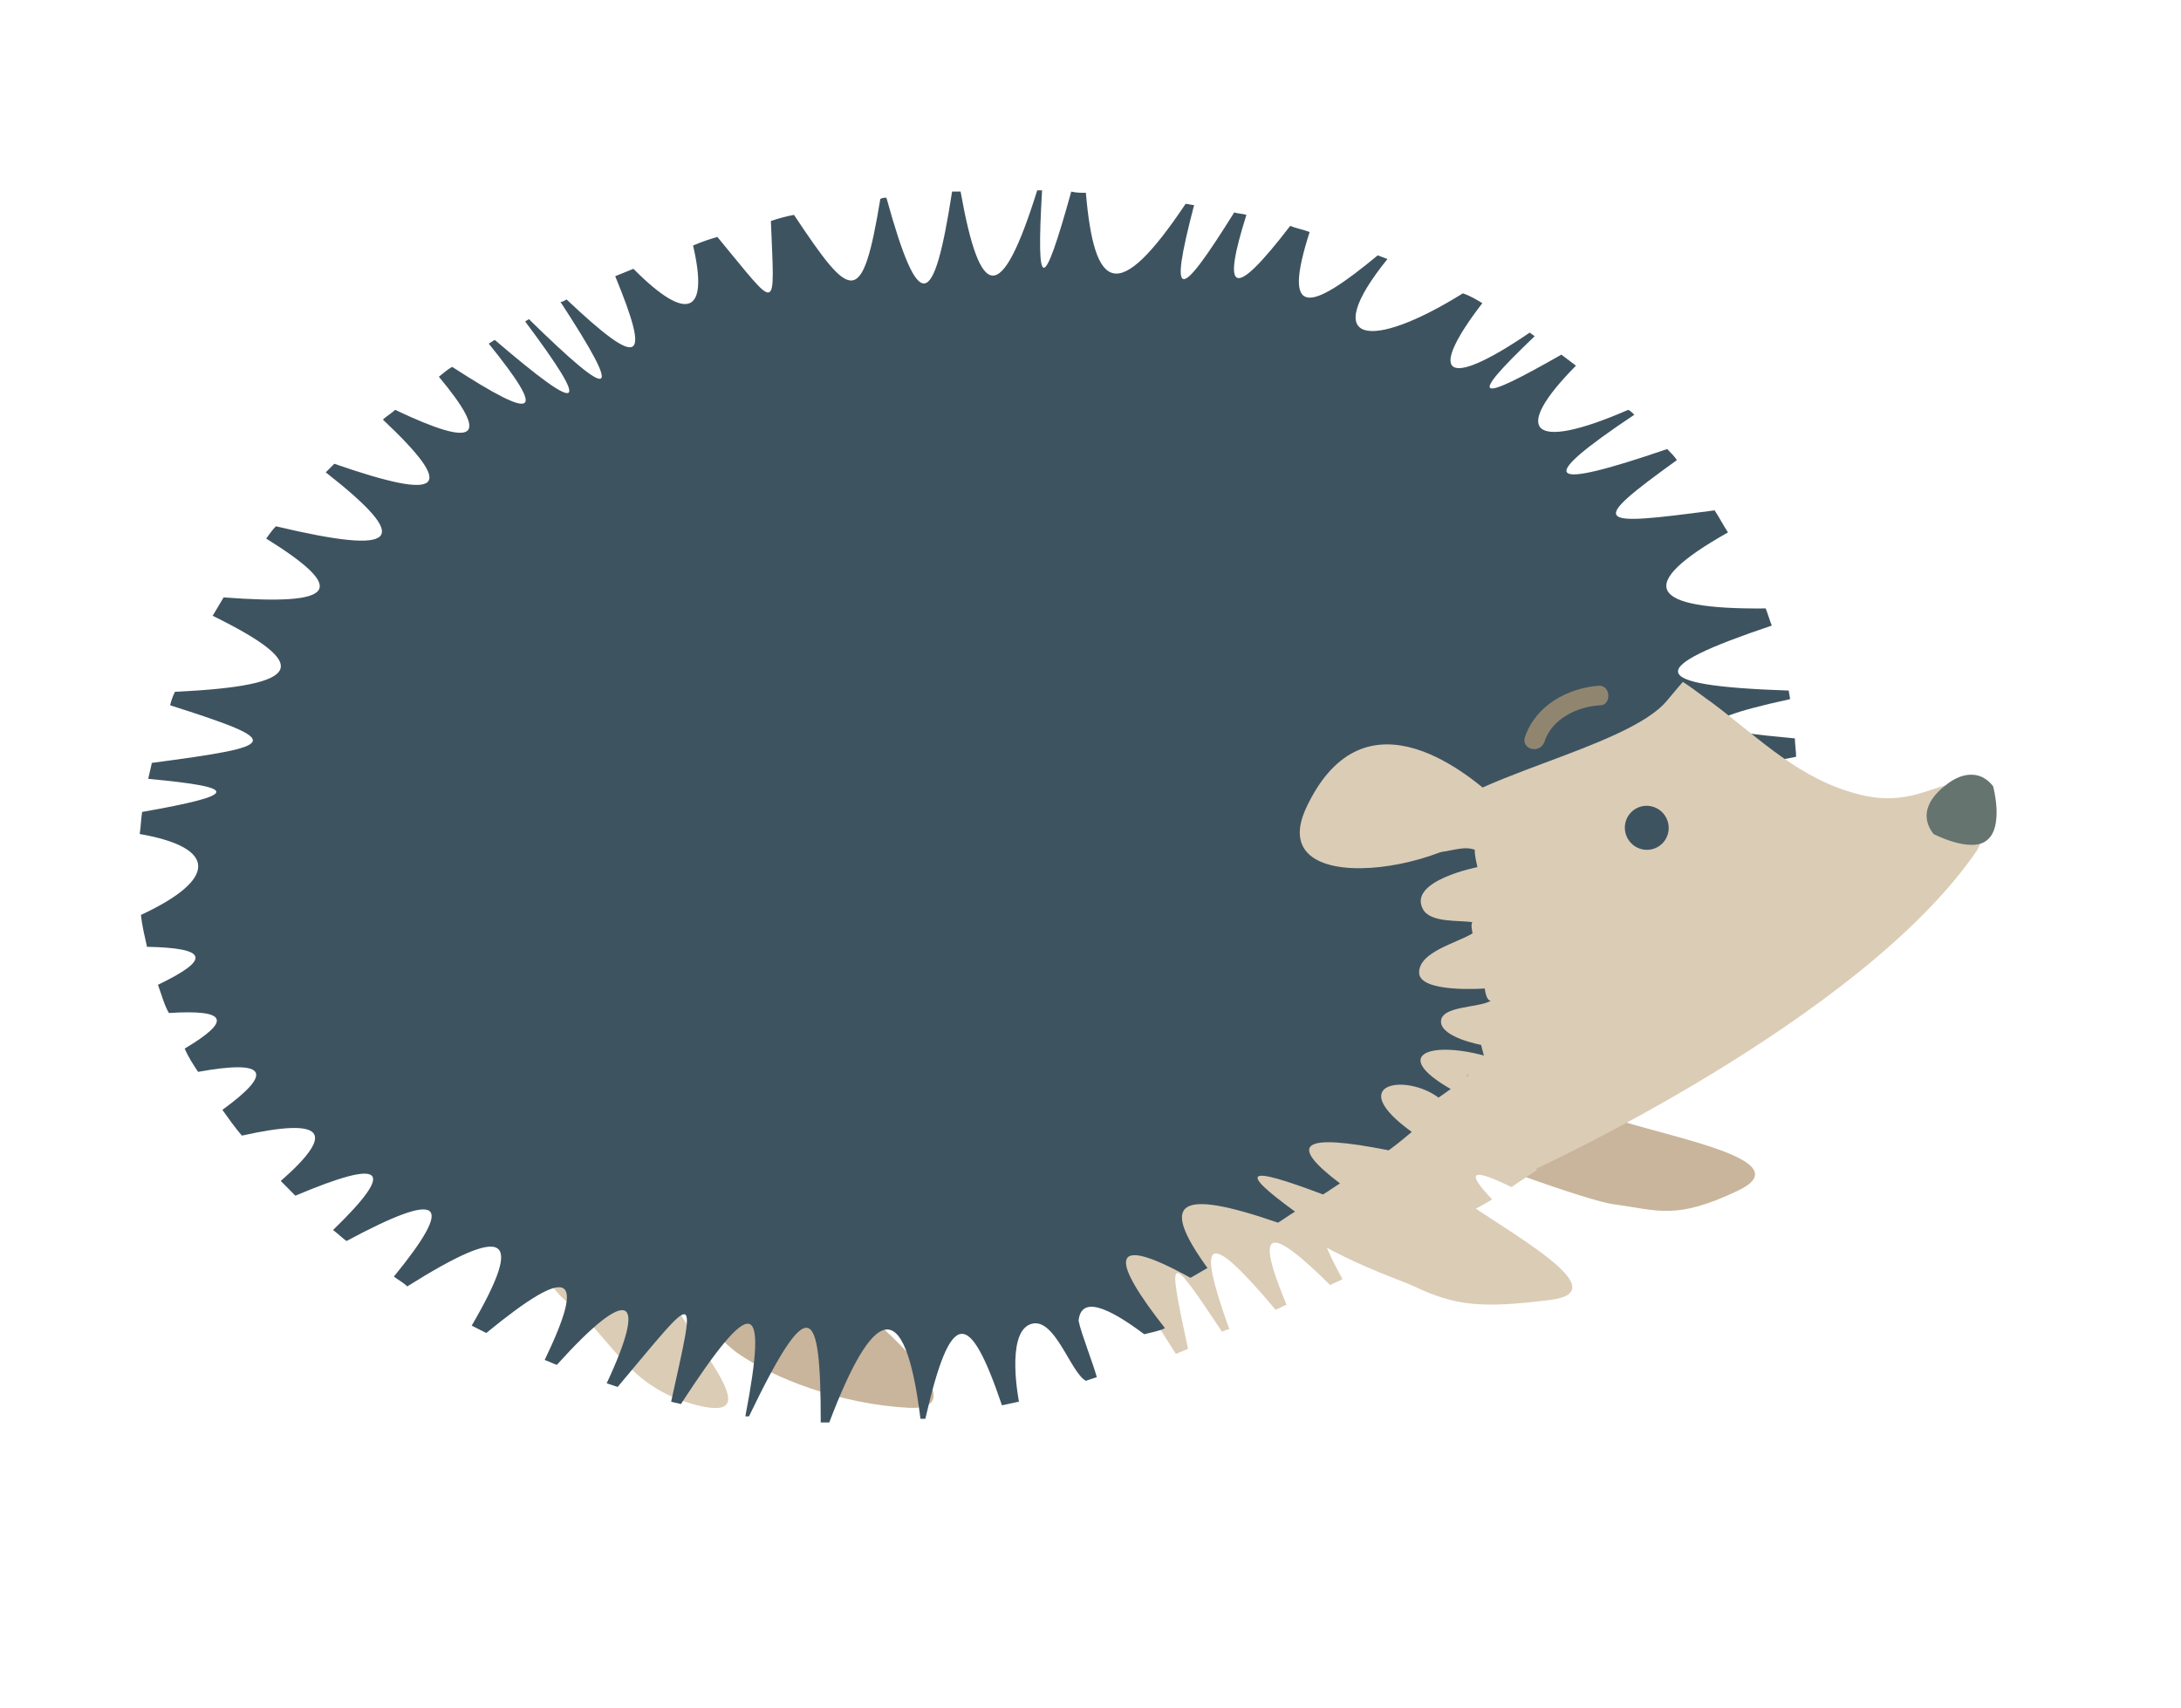 <svg xmlns="http://www.w3.org/2000/svg" xmlns:xlink="http://www.w3.org/1999/xlink" width="143" height="112" version="1.1" viewBox="0 0 143 112" xml:space="preserve"><g><title>hedgehog-c</title><desc>Created with Sketch.</desc><g id="forest" fill="none" fill-rule="evenodd" stroke="none" stroke-width="1"><g id="hedgehog-c" fill-rule="nonzero"><g id="face" transform="translate(31.327, 64.255)"><path id="Shape" fill="#C9B59B" d="M62.754,1.608 C65.067,4.341 68.575,7.235 74.954,9.245 C78.782,10.451 86.676,11.898 82.609,13.827 C78.542,15.757 77.426,15.114 74.476,14.712 C72.722,14.471 65.386,11.818 58.927,9.165 C57.093,8.441 55.418,9.888 52.468,7.155 C47.285,2.331 60.442,-1.125 62.754,1.608 Z"/><path id="Shape" fill="#DBCCB6" d="M55.099,3.296 C56.455,6.592 58.927,10.451 64.429,14.31 C67.698,16.641 74.795,20.42 70.329,20.982 C65.864,21.545 64.11,21.384 61.399,20.098 C59.804,19.375 54.86,17.927 49.597,13.425 C47.843,11.978 44.893,7.798 42.82,3.778 L55.099,3.296 Z"/><path id="Shape" fill="#C9B59B" d="M22.247,10.773 C24.4,15.033 20.812,18.249 23.682,20.42 C26.872,22.831 32.773,28.298 28.227,28.057 C23.762,27.816 19.376,26.127 16.984,24.439 C15.549,23.394 12.838,20.178 11.881,18.571 C11.004,17.043 11.642,9.084 10.286,7.798 C10.286,7.718 20.094,6.512 22.247,10.773 Z"/><path id="Shape" fill="#DBCCB6" d="M12.28,10.049 C15.39,16.561 10.685,15.757 12.2,19.776 C13.635,23.555 19.137,28.861 14.752,27.976 C10.366,27.012 9.17,24.278 7.017,22.188 C5.741,20.902 5.024,20.741 4.306,18.892 C3.668,17.284 1.116,6.592 7.10542736e-15,5.065 C0.159,5.145 9.17,3.537 12.28,10.049 Z"/></g><path id="belly" fill="#DBCCB6" d="M112.82,65.541 C113.298,64.898 113.697,64.335 114.095,63.692 C113.856,63.612 113.617,63.451 113.378,63.371 C112.341,63.612 109.79,62.004 106.999,60.075 C109.311,56.135 110.427,51.955 109.869,47.694 C108.035,32.098 85.868,21.888 60.272,24.943 C34.676,27.998 15.459,43.112 17.293,58.708 C19.127,74.304 41.294,84.514 66.89,81.459 C69.123,81.218 71.356,80.816 73.508,80.414 C72.711,82.424 74.784,85.076 77.097,88.775 C77.336,88.694 77.655,88.533 77.894,88.453 C76.539,82.102 76.539,81.941 80.127,87.327 C80.286,87.247 80.446,87.167 80.605,87.167 C78.373,80.976 79.17,80.575 83.635,85.88 C83.875,85.8 84.114,85.639 84.353,85.559 C82.28,80.575 83.077,80.173 87.224,84.273 C87.463,84.112 87.782,84.031 88.021,83.871 C85.629,79.529 86.346,79.127 90.892,82.504 C91.37,82.263 91.848,82.022 92.327,81.78 C90.493,78.002 91.689,77.359 96.314,79.529 C96.792,79.208 97.35,78.967 97.829,78.645 C96.075,76.796 96.473,76.555 99.105,77.841 C99.663,77.439 100.221,77.118 100.779,76.716 C99.982,75.51 100.46,75.188 102.374,75.59 C103.41,74.867 104.367,74.143 105.244,73.339 C104.686,72.294 105.244,71.812 107.078,71.812 C108.115,70.847 109.072,69.963 110.029,68.998 C107.078,66.667 107.876,65.622 112.82,65.541 Z"/><g id="body" fill="#3E5360" transform="translate(9, 12)"><path id="Shape" d="M108.205,42.527 C108.205,42.206 108.285,41.804 108.285,41.482 C100.311,39.553 101.268,39.071 108.763,37.624 C108.763,37.222 108.684,36.82 108.684,36.418 C103.501,35.935 100.63,35.533 108.365,33.845 C108.365,33.684 108.285,33.443 108.285,33.282 C98.796,32.961 98.796,31.835 107.169,29.022 C107.009,28.62 106.929,28.298 106.77,27.896 C99.035,27.976 98.158,26.369 104.298,22.912 C103.979,22.429 103.74,21.947 103.421,21.465 C95.527,22.51 95.048,22.429 100.949,18.169 C100.79,17.927 100.55,17.686 100.311,17.445 C92.337,20.178 91.54,19.616 98.158,15.194 C98.078,15.114 97.919,14.953 97.759,14.873 C91.301,17.686 90.105,16.239 94.331,11.978 C94.012,11.737 93.693,11.496 93.374,11.255 C87.872,14.39 87.075,14.39 91.62,10.049 C91.54,9.969 91.38,9.888 91.301,9.808 C85.639,13.667 84.603,12.541 88.191,7.878 C87.792,7.637 87.393,7.396 86.915,7.235 C80.855,11.014 77.426,10.612 81.971,4.984 C81.732,4.904 81.573,4.824 81.333,4.743 C76.868,8.441 75.034,8.924 76.868,3.216 C76.469,3.055 75.991,2.975 75.592,2.814 C71.765,7.798 71.127,7.155 72.722,2.09 C72.482,2.01 72.163,2.01 71.924,1.929 C68.256,7.798 67.618,7.878 69.293,1.447 C69.133,1.447 68.894,1.367 68.735,1.367 C64.269,8.039 62.754,7.075 62.196,0.643 C61.877,0.643 61.558,0.643 61.239,0.563 C59.405,7.155 58.927,7.316 59.325,0.482 C59.246,0.482 59.086,0.482 59.007,0.482 C56.614,8.12 55.259,7.718 53.983,0.563 C53.824,0.563 53.584,0.563 53.425,0.563 C52.229,8.28 51.272,8.763 49.119,0.965 C48.959,0.965 48.88,0.965 48.72,1.045 C47.524,8.28 46.807,7.718 43.059,2.09 C42.58,2.171 42.022,2.331 41.544,2.492 C41.783,8.682 42.102,8.441 38.035,3.537 C37.477,3.698 36.999,3.859 36.441,4.1 C37.477,8.522 36.122,9.245 32.533,5.627 C32.135,5.788 31.736,5.949 31.337,6.11 C33.65,11.737 33.092,12.3 28.148,7.637 C27.988,7.718 27.908,7.798 27.749,7.798 C31.895,14.149 31.337,14.471 25.676,8.924 C25.596,9.004 25.516,9.004 25.437,9.084 C29.822,14.953 29.264,15.275 23.443,10.29 C23.284,10.371 23.204,10.451 23.044,10.531 C26.872,15.275 26.234,15.676 20.652,12.059 C20.333,12.22 20.094,12.461 19.775,12.702 C23.124,16.722 22.327,17.445 16.905,14.873 C16.665,15.114 16.346,15.275 16.107,15.516 C20.971,20.098 20.094,20.902 12.918,18.41 C12.758,18.571 12.519,18.812 12.359,18.973 C18.101,23.475 17.224,24.439 9.09,22.51 C8.851,22.751 8.692,22.992 8.452,23.314 C13.875,26.69 13.077,27.735 5.661,27.173 C5.422,27.575 5.183,27.976 4.944,28.378 C11.482,31.594 11.004,32.961 2.472,33.363 C2.312,33.684 2.233,33.925 2.153,34.247 C9.728,36.659 9.409,36.9 0.957,38.025 C0.877,38.347 0.797,38.749 0.718,39.071 C6.778,39.633 6.698,40.116 0.319,41.241 C0.239,41.724 0.239,42.206 0.159,42.688 C5.263,43.573 5.263,45.663 0.239,47.994 C0.319,48.718 0.478,49.361 0.638,50.084 C4.625,50.165 4.864,50.888 1.356,52.576 C1.595,53.22 1.754,53.863 2.073,54.425 C5.901,54.184 6.22,54.908 3.11,56.757 C3.349,57.32 3.668,57.802 3.987,58.284 C8.452,57.48 9.01,58.284 5.582,60.776 C5.98,61.339 6.379,61.902 6.858,62.465 C12.28,61.259 13.077,62.224 9.409,65.439 C9.728,65.761 10.047,66.082 10.366,66.404 C16.267,63.912 16.984,64.635 12.838,68.655 C13.157,68.896 13.396,69.137 13.715,69.378 C20.014,66.002 20.892,66.725 16.825,71.71 C17.144,71.951 17.463,72.112 17.702,72.353 C24.241,68.253 25.437,68.896 21.928,74.925 C22.247,75.086 22.566,75.247 22.885,75.408 C28.467,70.825 29.424,71.549 26.712,77.176 C26.952,77.257 27.271,77.418 27.51,77.498 C32.294,72.192 33.49,72.916 30.779,78.704 C31.018,78.784 31.258,78.865 31.497,78.945 C36.839,72.594 36.68,72.273 35.005,79.91 C35.244,79.99 35.404,79.99 35.643,80.071 C40.348,72.835 41.384,72.996 39.869,80.875 C39.949,80.875 40.029,80.875 40.108,80.875 C44.095,72.594 44.813,73.559 44.813,81.276 C44.973,81.276 45.212,81.276 45.371,81.276 C48.242,73.72 50.315,72.675 51.352,81.035 C51.431,81.035 51.591,81.035 51.671,81.035 C53.345,73.72 54.541,73.8 56.694,80.151 C57.093,80.071 57.412,79.99 57.81,79.91 C57.81,79.91 56.933,75.488 58.528,74.845 C60.123,74.202 61.159,77.98 62.196,78.543 C62.435,78.463 62.675,78.382 62.914,78.302 C62.675,77.418 61.877,75.408 61.718,74.604 C61.877,72.996 63.552,73.639 66.024,75.488 C66.342,75.408 67.14,75.247 67.379,75.086 C64.03,70.825 63.392,68.655 69.054,71.79 C69.452,71.549 69.771,71.388 70.17,71.147 C66.98,66.725 68.256,65.922 74.795,68.173 C75.193,67.931 75.512,67.69 75.911,67.449 C72.163,64.716 72.642,64.394 77.745,66.324 C78.144,66.082 78.463,65.841 78.861,65.6 C75.353,62.947 76.39,62.304 82.051,63.429 C82.609,63.027 83.088,62.625 83.566,62.224 C79.101,59.008 83.167,58.365 85.32,59.973 L86.118,59.41 C82.051,57.078 84.922,56.194 88.669,57.32 C92.417,58.445 93.454,55.471 93.773,55.471 C94.251,54.827 94.65,54.265 95.048,53.622 C90.583,51.531 94.65,51.773 100.152,51.371 C100.311,50.969 100.471,50.567 100.63,50.165 C94.57,49.2 99.354,46.065 105.733,46.547 C105.813,46.386 105.813,46.225 105.893,46.065 C98.477,44.376 99.833,43.01 108.205,42.527 Z"/><path id="Shape" d="M87.154,58.606 C87.154,58.686 87.473,58.124 87.154,58.606 Z"/></g><g id="face_1_" transform="translate(84.752, 44.157)"><path id="Shape" fill="#DBCCB6" d="M37.238,7.959 C33.251,6.994 30.62,4.261 27.51,1.929 C27.031,1.608 26.234,0.965 25.596,0.563 C25.596,0.563 25.835,0.241 24.559,1.769 C21.928,4.984 10.525,6.914 8.931,9.969 C8.692,10.451 8.532,11.014 8.373,11.576 C8.692,11.657 9.09,11.737 9.329,11.737 C10.207,11.737 11.243,11.255 11.961,11.576 C11.881,11.737 12.12,12.702 12.12,12.702 C12.12,12.702 7.575,13.586 8.532,15.435 C9.01,16.4 11.004,16.159 11.801,16.32 C11.642,16.4 11.801,17.043 11.801,17.043 C10.765,17.686 8.293,18.249 8.293,19.616 C8.293,20.982 12.599,20.661 12.599,20.661 C12.599,20.661 12.678,21.465 12.997,21.465 C12.2,21.947 9.728,21.786 9.728,22.831 C9.728,23.876 12.359,24.359 12.359,24.359 C12.359,24.359 14.193,31.755 15.629,32.639 C15.629,32.639 37.318,22.751 44.893,11.576 L46.169,8.924 C43.537,4.984 42.102,9.165 37.238,7.959 Z"/><path id="Shape" fill="#65746F" d="M42.022,10.531 C42.022,10.531 44.494,11.818 45.531,10.933 C46.647,10.049 45.929,7.396 45.929,7.396 C45.052,6.271 43.776,6.512 42.74,7.396 C41.624,8.28 41.145,9.406 42.022,10.531 Z"/><path id="Shape" fill="#DBCCB6" d="M13.635,8.522 C10.924,5.949 4.465,1.125 0.877,8.843 C-2.153,15.435 12.678,12.622 13.635,8.522 Z"/><g id="Group" transform="translate(15.15, 0.804)"><ellipse id="Oval" cx="8.071" cy="9.321" fill="#3E5360" rx="1.435" ry="1.447" transform="translate(8.071, 9.321) rotate(-29.493) translate(-8.071, -9.321)"/><g id="Shape" fill="#C6A87B" opacity=".6"><path d="M4.944,0 C2.871,0.161 0.797,1.286 0.08,3.376 C-0.159,4.18 1.037,4.502 1.356,3.698 C1.834,2.171 3.508,1.367 5.024,1.286 C5.741,1.286 5.741,0 4.944,0 Z"/></g></g></g></g></g></g></svg>